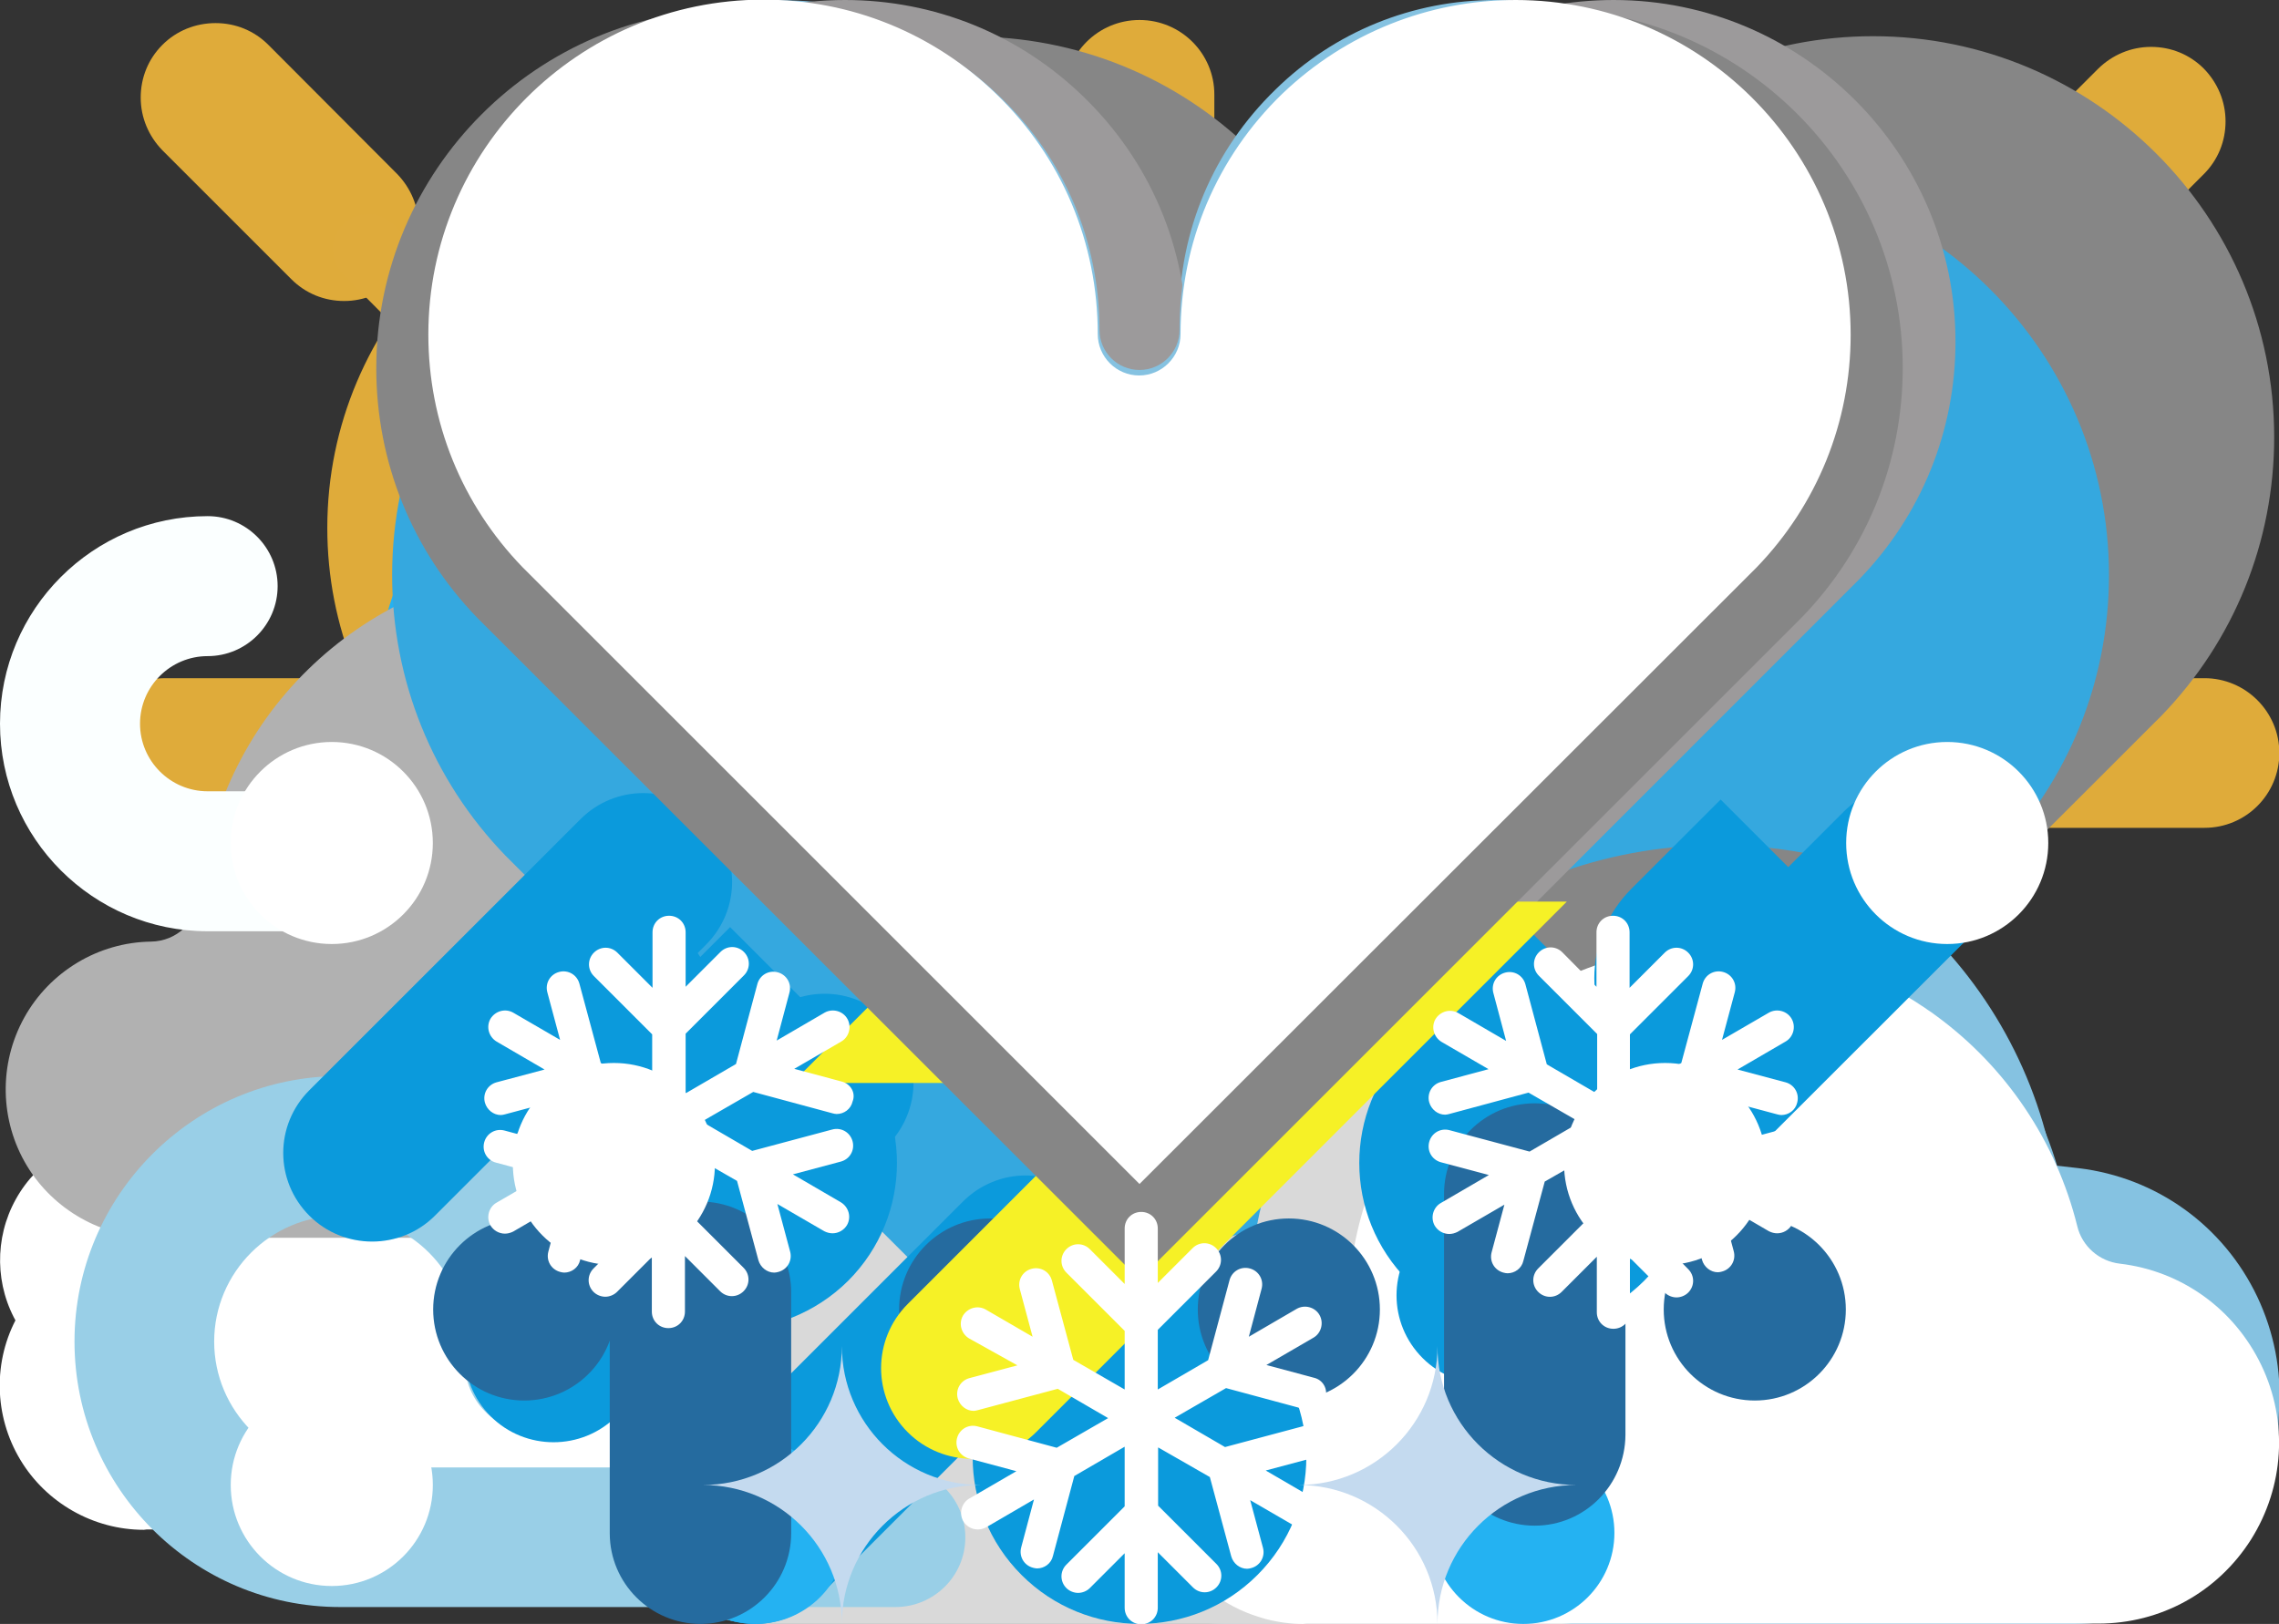 <?xml version="1.0" encoding="utf-8"?>
<!-- Generator: Adobe Illustrator 24.3.0, SVG Export Plug-In . SVG Version: 6.00 Build 0)  -->
<svg version="1.1" xmlns="http://www.w3.org/2000/svg" xmlns:xlink="http://www.w3.org/1999/xlink" x="0px" y="0px"
	 viewBox="0 0 660.8 471" style="enable-background:new 0 0 660.8 471;" xml:space="preserve">
<rect x="0" y="0" width="660.8" height="471" fill="#333333" stroke="none"/>
<g id="10">
	<g>
		<path style="fill:#DFAB3A;" d="M125.5,228.7c-19.7-20.4-30.6-47.2-30.6-75.6c0-60,48.8-108.9,108.9-108.9
			c28.4,0,55.3,10.9,75.7,30.7c21.4,20.7,33.1,48.4,33.1,78.2c0,9.8,7.9,17.7,17.7,17.7s17.7-7.9,17.7-17.7
			c0-29.8,11.8-57.5,33.1-78.2c20.4-19.8,47.3-30.7,75.7-30.7c60,0,108.9,48.8,108.9,108.9c0,28.4-10.9,55.3-30.6,75.6L330.4,433.6
			L125.5,228.7z"/>
	</g>
	<g>
		<path style="fill:#DFAB3A;" d="M330.4,5.8c-12,0-21.7,9.7-21.7,21.7v52.9c0,12,9.7,21.7,21.7,21.7s21.7-9.7,21.7-21.7V27.4
			C352.1,15.5,342.4,5.8,330.4,5.8z M318.7,27.4L318.7,27.4c0-0.6,0-1.2,0.1-1.8C318.8,26.2,318.7,26.8,318.7,27.4z M342.1,27.4
			c0-0.6,0-1.2-0.1-1.8C342,26.2,342.1,26.8,342.1,27.4L342.1,27.4z"/>
	</g>
	<g>
		<path style="fill:#DFAB3A;" d="M100.8,196.7H47.9c-12,0-21.7,9.7-21.7,21.7S35.9,240,47.9,240h52.9c12,0,21.7-9.7,21.7-21.7
			S112.8,196.7,100.8,196.7z"/>
	</g>
	<g>
		<path style="fill:#DFAB3A;" d="M349.1,329.6c-5.8,0-11.2,2.3-15.3,6.3l-37.4,37.4c-4.1,4.1-6.3,9.5-6.3,15.3s2.3,11.2,6.3,15.3
			c4.1,4.1,9.5,6.3,15.3,6.3c5.8,0,11.2-2.3,15.3-6.3l37.4-37.4c4.1-4.1,6.3-9.5,6.3-15.3c0-5.8-2.3-11.2-6.3-15.3
			C360.3,331.9,354.9,329.6,349.1,329.6z M342.7,341.6c0.8-0.5,1.6-0.9,2.4-1.2C344.3,340.7,343.5,341.1,342.7,341.6z M346.9,339.9
			c0.7-0.1,1.5-0.2,2.2-0.2h0C348.4,339.6,347.6,339.7,346.9,339.9z"/>
	</g>
	<g>
		<path style="fill:#DFAB3A;" d="M330.4,370c-12,0-21.7,9.7-21.7,21.7v52.9c0,12,9.7,21.7,21.7,21.7s21.7-9.7,21.7-21.7v-52.9
			C352.1,379.8,342.4,370,330.4,370z"/>
	</g>
	<g>
		<path style="fill:#DFAB3A;" d="M327,336c-4.1-4.1-9.5-6.3-15.3-6.3c-5.8,0-11.2,2.3-15.3,6.3c-4.1,4.1-6.3,9.5-6.3,15.3
			s2.3,11.2,6.3,15.3l37.4,37.4c4.1,4.1,9.5,6.3,15.3,6.3c5.8,0,11.2-2.3,15.3-6.3c4.1-4.1,6.3-9.5,6.3-15.3
			c0-5.8-2.3-11.2-6.3-15.3L327,336z"/>
	</g>
	<g>
		<path style="fill:#DFAB3A;" d="M77.8,13c-4.1-4.1-9.5-6.3-15.3-6.3S51.2,8.9,47.1,13c-4.1,4.1-6.3,9.5-6.3,15.3s2.3,11.2,6.3,15.3
			l37.4,37.4c4.1,4.1,9.5,6.3,15.3,6.3c5.8,0,11.2-2.3,15.3-6.3c4.1-4.1,6.3-9.5,6.3-15.3c0-5.8-2.3-11.2-6.3-15.3L77.8,13z
			 M62.5,16.7c0.3,0,0.6,0,0.8,0C63,16.7,62.7,16.7,62.5,16.7c-0.3,0-0.6,0-0.8,0C61.9,16.7,62.2,16.7,62.5,16.7z M99.9,77.5
			c-0.1,0-0.1,0-0.2,0c0.5,0,0.9,0,1.4-0.1C100.7,77.4,100.3,77.5,99.9,77.5z M108.1,74c-0.4,0.4-0.7,0.7-1.1,1
			C107.4,74.7,107.8,74.4,108.1,74c0.5-0.5,0.9-1,1.3-1.6C109.1,73,108.6,73.5,108.1,74z"/>
	</g>
	<g>
		<path style="fill:#DFAB3A;" d="M601.6,87.9L639,50.5c4.1-4.1,6.3-9.5,6.3-15.3c0-5.8-2.3-11.2-6.3-15.3c-4.1-4.1-9.5-6.3-15.3-6.3
			c-5.8,0-11.2,2.3-15.3,6.3l-37.4,37.4c-4.1,4.1-6.3,9.5-6.3,15.3c0,5.8,2.3,11.2,6.3,15.3c4.1,4.1,9.5,6.3,15.3,6.3
			C592,94.3,597.5,92,601.6,87.9z"/>
	</g>
	<g>
		<path style="fill:#DFAB3A;" d="M520.8,343.7l37.4,37.4c4.1,4.1,6.3,9.5,6.3,15.3c0,5.8-2.3,11.2-6.3,15.3
			c-4.1,4.1-9.5,6.3-15.3,6.3c-5.8,0-11.2-2.3-15.3-6.3l-37.4-37.4c-4.1-4.1-6.3-9.5-6.3-15.3c0-5.8,2.3-11.2,6.3-15.3
			c4.1-4.1,9.5-6.3,15.3-6.3C511.3,337.4,516.7,339.7,520.8,343.7z"/>
	</g>
	<g>
		<path style="fill:#DFAB3A;" d="M140,343.7l-37.4,37.4c-4.1,4.1-6.3,9.5-6.3,15.3c0,5.8,2.3,11.2,6.3,15.3
			c4.1,4.1,9.5,6.3,15.3,6.3c5.8,0,11.2-2.3,15.3-6.3l37.4-37.4c4.1-4.1,6.3-9.5,6.3-15.3c0-5.8-2.3-11.2-6.3-15.3
			c-4.1-4.1-9.5-6.3-15.3-6.3C149.6,337.4,144.1,339.7,140,343.7z"/>
	</g>
	<g>
		<path style="fill:#DFAB3A;" d="M639.2,196.7h-52.9c-12,0-21.7,9.7-21.7,21.7s9.7,21.7,21.7,21.7h52.9c12,0,21.7-9.7,21.7-21.7
			S651.1,196.7,639.2,196.7z"/>
	</g>
</g>
<g id="9">
	<g>
		<g>
			<path style="fill:#DFAB3B;" d="M304,94c-5.7,0-10.3-4.6-10.3-10.3V32.8c0-5.7,4.6-10.3,10.3-10.3c5.7,0,10.3,4.6,10.3,10.3v50.9
				C314.3,89.4,309.7,94,304,94z"/>
		</g>
		<g>
			<path style="fill:#DFAB3B;" d="M129.9,105.8c-2.6,0-5.3-1-7.3-3L99.5,79.6c-4-4-4-10.5,0-14.5c4-4,10.5-4,14.5,0l23.2,23.2
				c4,4,4,10.5,0,14.5C135.2,104.8,132.6,105.8,129.9,105.8z"/>
		</g>
		<g>
			<path style="fill:#DFAB3B;" d="M477.6,106.3c-2.6,0-5.3-1-7.3-3c-4-4-4-10.5,0-14.5L494.1,65c4-4,10.5-4,14.5,0
				c4,4,4,10.5,0,14.5l-23.7,23.7C482.8,105.3,480.2,106.3,477.6,106.3z"/>
		</g>
		<g>
			<path style="fill:#DFAB3B;" d="M300.8,345c-9.7-10.2-22.2-17.3-35.9-20.3c-7.6-24.8-23.2-46.6-44.3-61.9
				c-20.6-15-45-22.9-70.5-22.9c-3,0-5.9,0.1-8.9,0.3c-2.1,0.2-4.3,0.4-6.4,0.7c-4.8-10.6-7.3-22.3-7.3-34
				c0-45.8,37.3-83.1,83.1-83.1c21.7,0,42.2,8.3,57.8,23.4c14,13.5,22.6,31,24.7,50.1c0.6,5.5,5.1,9.6,10.6,9.6h0.4
				c5.5,0,10-4.2,10.6-9.6c2.2-19,10.8-36.5,24.7-50.1c15.6-15.1,36.1-23.4,57.8-23.4c45.8,0,83.1,37.3,83.1,83.1
				c0,2.1-0.1,4.1-0.2,6.2c-4-0.3-7.9-0.5-11.9-0.5c-3.7,0-7.4,0.1-11,0.4c-35.2,2.6-68.4,17.7-93.6,42.4
				c-23.1,22.7-38.3,52.3-43.1,84.2C313.8,340.5,307.1,342.4,300.8,345z"/>
		</g>
		<path style="fill:#85C2E1;" d="M330.9,471c-16,0-31.3-7-41.8-18.9c8.1-5.4,14.9-12.5,20.2-20.8c13-20.6,14.6-46,4.1-68.1
			c-0.1-0.3-0.3-0.6-0.4-0.9c5.5-1.9,11.2-2.9,17-3l9.2-0.2l0.9-9.1c2.9-30.3,16.4-58.7,38.1-80c21.7-21.3,50.4-34.3,80.8-36.5
			c3.2-0.2,6.4-0.4,9.5-0.4c6.4,0,12.9,0.5,19.2,1.4c20.4,3.1,39.9,11.1,56.6,23.1c24.6,17.9,42.2,44,49.5,73.5l1.7,6.9l7.1,0.8
			c22.7,2.7,42.1,16.7,51.9,37.3c9.8,20.7,8.4,44.5-3.8,63.8c-12.2,19.3-33.1,30.8-56,30.8c0,0-250.1,0-250.1,0l0-0.2l-12.7,0.2
			C331.6,471,331.2,471,330.9,471z"/>
		<path style="fill:#FFFFFF;" d="M41.7,443.7c-14.6,0-28.3-7.8-35.8-20.3c-7.7-12.8-8-28.8-0.7-41.8c7.2-13,20.9-21.3,35.8-21.5
			l9.2-0.2l0.9-9.1c2.2-23.4,12.7-45.3,29.4-61.8c13.9-13.6,31.4-22.8,50.5-26.6c4-0.8,8-1.3,11.8-1.6c2.4-0.2,4.9-0.3,7.4-0.3
			c21.1,0,41.3,6.6,58.4,19c19,13.8,32.6,33.9,38.2,56.7l1.7,6.9l7.1,0.8c13.7,1.6,26.2,8.9,34.3,20c1.9,2.6,3.5,5.3,4.9,8.2
			c7.4,15.6,6.3,33.6-2.9,48.2c-5.3,8.4-12.9,15-22.1,19c-6.4,2.8-13.2,4.3-20.2,4.3l-207.1,0L41.7,443.7z"/>
	</g>
</g>
<g id="8">
	<g>
		<path style="fill:#24B2F2;" d="M296.5,376.7c4.6-15.8,3.3-33-4-48.3c-9-18.8-25.6-32.3-45.6-37.1c-7.5-23.1-22.1-43.4-41.9-57.7
			c-19.7-14.3-43-21.9-67.4-21.9c-2.8,0-5.7,0.1-8.5,0.3c-6.8,0.5-13.6,1.6-20.1,3.3c-0.4-3.4-0.5-6.9-0.5-10.4
			c0-54.4,44.3-98.7,98.7-98.7c25.8,0,50.2,9.9,68.6,27.8c19.4,18.7,30,43.9,30,70.9c0,6.7,5.5,12.2,12.2,12.2
			c6.7,0,12.2-5.5,12.2-12.2c0-27,10.7-52.1,30-70.9c18.5-17.9,42.9-27.8,68.7-27.8c54.4,0,98.7,44.3,98.7,98.7
			c0,10.4-1.6,20.5-4.7,30.3c-12.7-3.7-25.9-5.5-39.2-5.5c-3.5,0-7,0.1-10.5,0.4c-33.5,2.5-65.1,16.8-89.1,40.3
			c-21.5,21.1-35.8,48.6-40.7,78.2C324.7,351.6,307.9,361.7,296.5,376.7z"/>
		<path style="fill:#85C2E1;" d="M355.3,471c-10.4,0-20.5-3.2-29-9.4c-5.5-4-10-8.9-13.5-14.6c-9.1-15.1-9.4-34.1-0.9-49.5
			c8.5-15.4,24.8-25.2,42.4-25.5c6.2-0.1,11.3-4.9,11.9-11.1c2.6-27.7,15-53.7,34.8-73.1c19.9-19.5,46.1-31.3,73.8-33.4
			c2.9-0.2,5.8-0.3,8.7-0.3c14.4,0,28.6,2.6,42,7.7c9.7,3.7,18.8,8.6,27.2,14.7c22.5,16.3,38.6,40.2,45.3,67.2
			c1.2,4.9,5.4,8.6,10.4,9.2c20.3,2.4,37.7,14.9,46.5,33.4c8.8,18.5,7.5,39.8-3.4,57.1C640.7,460.7,622,471,601.5,471
			c0,0-245.3,0-245.3,0L355.3,471z"/>
		<path style="fill:#FFFFFF;" d="M36.4,401.9c-12.7,0-24.7-6.8-31.2-17.7c-6.7-11.1-6.9-25.1-0.6-36.4c6.3-11.4,18.3-18.5,31.2-18.8
			c6.2-0.1,11.3-4.9,11.9-11.1c2-21.2,11.5-41.1,26.7-56.1c8.5-8.4,18.5-14.9,29.6-19.3c8.6-3.5,17.7-5.6,27-6.3
			c2.2-0.2,4.5-0.2,6.7-0.2c19.2,0,37.5,5.9,53,17.2c17.3,12.5,29.6,30.8,34.7,51.5c1.2,4.9,5.4,8.6,10.4,9.2
			c15.1,1.8,28.1,11.1,34.6,24.9c6.5,13.8,5.6,29.7-2.6,42.5c-4.5,7.2-11,12.8-18.7,16.4c-5.9,2.7-12.1,4.1-18.6,4.1
			c0,0-193.4,0-193.5,0L36.4,401.9z"/>
	</g>
</g>
<g id="7">
	<g>
		<path style="fill:#868686;" d="M486.8,347.4c-5.7-3-11.7-5.2-18-6.8c-8.8-27.2-26.1-51.1-49.3-68c-23.2-16.8-50.7-25.7-79.4-25.7
			c-3.3,0-6.7,0.1-10,0.4c-0.7,0.1-1.5,0.1-2.2,0.2c-10-9.2-22.1-15.7-35.3-18.9c-8.8-27.2-26.1-51.1-49.3-68
			c-22.7-16.5-49.5-25.4-77.6-25.7c-0.2-2.7-0.3-5.3-0.3-8c0-64.1,52.2-116.3,116.3-116.3c30.4,0,59.1,11.6,80.9,32.7
			c22.8,22.1,35.4,51.7,35.4,83.5c0,7.9,6.4,14.4,14.4,14.4c7.9,0,14.4-6.4,14.4-14.4c0-31.8,12.6-61.4,35.4-83.5
			c21.8-21.1,50.5-32.8,80.9-32.8c64.1,0,116.3,52.2,116.3,116.3c0,30.3-11.6,59-32.7,80.8L486.8,347.4z"/>
		<path style="fill:#B1B1B1;" d="M44.6,358.9c-15,0-29.1-8-36.8-20.8C-0.1,325-0.4,308.6,7,295.2c7.4-13.4,21.5-21.9,36.8-22.1
			c7.3-0.1,13.4-5.7,14.1-13c2.4-25,13.5-48.5,31.5-66c17.5-17.1,40.6-27.8,65-30l1-0.1c0.2,0,0.5-0.1,0.7-0.1
			c2.6-0.2,5.3-0.3,7.9-0.3c22.6,0,44.2,7,62.5,20.3c20.3,14.7,34.9,36.3,40.9,60.7c1.4,5.8,6.3,10.1,12.3,10.8c3,0.4,5.9,1,8.8,1.8
			c-15.9,6.6-30.4,16.1-42.9,28.4c-20,19.6-33.3,44.9-38.3,72.2c-1.7,0.3-3.5,0.7-5.2,1.2c0,0-156.4,0-156.5,0L44.6,358.9z"/>
		<path style="fill:#D9D9D9;" d="M220.8,471c-15,0-29.1-8-36.8-20.8c-7.9-13.1-8.2-29.6-0.8-42.9c5.4-9.7,14.3-16.9,24.9-20.2
			c3.9-1.2,7.9-1.8,11.9-1.9c7.3-0.1,13.4-5.7,14.1-13c2.4-25,13.5-48.5,31.5-66c16.2-15.9,36.6-26,59.1-29.3
			c2.8-0.4,5.2-0.7,7.5-0.9c2.6-0.2,5.3-0.3,7.9-0.3c22.6,0,44.2,7,62.5,20.3c20.3,14.7,34.9,36.3,40.9,60.7
			c1.4,5.8,6.3,10.1,12.3,10.8c8.9,1.1,17.4,4.4,24.7,9.8c6.9,5.1,12.5,11.8,16.1,19.5c7.7,16.2,6.6,35-3,50.1
			c-9.6,15.1-26,24.2-43.9,24.2c0,0-227.8,0-227.9,0L220.8,471z"/>
	</g>
</g>
<g id="6">
	<g>
		<path style="fill:none;stroke:#FBFFFF;stroke-width:28;stroke-linecap:round;stroke-miterlimit:10;" d="M78.9,93.8"/>
		<path style="fill:#99CFE7;" d="M259.6,466.1h-161c-42.5,0-77-34.6-77-77s34.6-77,77-77s77,34.6,77,77c0,2.7-0.1,5.5-0.4,8.2
			c-1.2,11.1-11.2,19.2-22.3,18c-11.1-1.2-19.2-11.2-18-22.3c0.1-1.3,0.2-2.6,0.2-3.9c0-20.1-16.4-36.5-36.5-36.5
			S62.1,369,62.1,389.1c0,20.1,16.4,36.5,36.5,36.5h161c11.2,0,20.3,9.1,20.3,20.3S270.8,466.1,259.6,466.1z"/>
		<path style="fill:#35A8DF;" d="M146.6,248.2c-21.2-21.9-32.9-50.9-32.9-81.4c0-64.6,52.6-117.2,117.2-117.2
			c30.6,0,59.6,11.7,81.5,33c23,22.3,35.7,52.1,35.7,84.2c0,8,6.5,14.5,14.5,14.5s14.5-6.5,14.5-14.5c0-32,12.7-61.9,35.7-84.2
			c22-21.3,50.9-33,81.5-33c64.6,0,117.2,52.6,117.2,117.2c0,30.6-11.7,59.5-32.9,81.4l-14.1,14.1c-20.3-11.3-43-17.2-66.3-17.2
			c-3.3,0-6.7,0.1-10.1,0.4c-32.1,2.4-62.4,16.1-85.3,38.6c-20.1,19.7-33.6,45.2-38.6,72.7c-20.7,4.1-39,17.1-49.4,35.9
			c-2.9,5.3-5.2,11-6.7,16.8L146.6,248.2z"/>
		<path style="fill:#FFFFFF;" d="M377.8,471c-3.6,0-7.2-0.5-10.7-1.4c-0.7-0.2-1.3-0.4-2-0.6c-10.2-3.1-18.9-9.9-24.4-19.1
			c-1.8-2.9-3.2-6.2-4.2-9.6c-3.4-11.2-2.2-23.5,3.5-33.7c7.5-13.5,21.7-22,37.1-22.3c7.4-0.1,13.5-5.8,14.2-13.1
			c2.4-25.2,13.6-48.8,31.7-66.6c18.1-17.7,41.9-28.5,67.2-30.4c2.6-0.2,5.3-0.3,7.9-0.3c21.6,0,42.4,6.4,60.3,18.6l0.4,0.3
			c0.8,0.5,1.5,1,2.3,1.6c20.5,14.9,35.1,36.6,41.2,61.2c1.4,5.9,6.4,10.2,12.3,10.9c18,2.1,33.3,13.2,41.1,29.5
			c7.8,16.3,6.6,35.2-3,50.5c-9.7,15.3-26.2,24.4-44.3,24.4c0,0-229.7,0-229.7,0L377.8,471z"/>
		<path style="fill:#FBFFFF;" d="M99.2,270.1h-39C27,270.1,0,243.1,0,209.9s27-60.2,60.2-60.2c11.2,0,20.3,9.1,20.3,20.3
			c0,11.2-9.1,20.3-20.3,20.3c-10.8,0-19.6,8.8-19.6,19.6s8.8,19.6,19.6,19.6h39c11.2,0,20.3,9.1,20.3,20.3S110.4,270.1,99.2,270.1z
			"/>
	</g>
</g>
<g id="5">
	<g>
		<path style="fill:#0B9ADC;" d="M296.2,456.8L296.2,456.8c-18.9-18.9-18.9-49.5,0-68.4l34.2-34.2l34.2,34.2
			c18.9,18.9,18.9,49.5,0,68.4l0,0C345.7,475.7,315.1,475.7,296.2,456.8z"/>
		<path style="fill:#0B9ADC;" d="M177.5,371.5L177.5,371.5c-18.9-18.9-18.9-49.5,0-68.4l34.2-34.2l34.2,34.2
			c18.9,18.9,18.9,49.5,0,68.4l0,0C226.9,390.3,196.3,390.3,177.5,371.5z"/>
		<path style="fill:#0B9ADC;" d="M408.3,371.5L408.3,371.5c-18.9-18.9-18.9-49.5,0-68.4l34.2-34.2l34.2,34.2
			c18.9,18.9,18.9,49.5,0,68.4l0,0C457.8,390.3,427.2,390.3,408.3,371.5z"/>
		<g>
			<path style="fill:#85C2E1;" d="M161.2,155.7c-16.6-17.2-25.8-39.9-25.8-63.8c0-50.6,41.2-91.8,91.8-91.8c24,0,46.7,9.2,63.9,25.9
				c18,17.4,28,40.9,28,66c0,6.3,5.1,11.4,11.4,11.4s11.4-5.1,11.4-11.4c0-25.1,9.9-48.5,27.9-66C386.9,9.2,409.6,0,433.6,0
				c50.6,0,91.8,41.2,91.8,91.8c0,18.1-5.2,35.4-15,50.3c-2.2-3.4-4.8-6.6-7.7-9.5l-34.2-34.2c-2.1-2.1-5-3.3-8-3.3
				c-3,0-5.9,1.2-8,3.3l-34.2,34.2c-11.3,11.3-17.5,26.3-17.5,42.2s6.2,30.9,17.5,42.2c3.4,3.4,7.1,6.3,11.2,8.8l-99.1,99.1
				L161.2,155.7z"/>
			<path style="fill:#0B9ADC;" d="M460.6,211.8c-2.9,0-5.7-0.3-8.5-1c-6.7-1.6-12.8-5-17.7-9.8c-7-7-10.8-16.3-10.8-26.1
				c0-9.9,3.8-19.2,10.8-26.1l26.1-26.1l26.1,26.1c4.9,4.9,8.3,11,9.8,17.7c2.9,12.6-0.7,25.5-9.8,34.6
				C479.7,207.9,470.4,211.8,460.6,211.8C460.6,211.8,460.6,211.8,460.6,211.8z"/>
		</g>
	</g>
</g>
<g id="4">
	<g>
		<path style="fill:#9C9A9B;" d="M173.8,168c-18-18.6-27.9-43-27.9-68.9c0-54.7,44.5-99.1,99.1-99.1c25.9,0,50.4,9.9,69,27.9
			c19.5,18.8,30.2,44.1,30.2,71.2c0,6.8,5.5,12.3,12.3,12.3c6.8,0,12.3-5.5,12.3-12.3c0-27.1,10.7-52.4,30.2-71.2
			C417.5,9.9,442,0,467.9,0C522.5,0,567,44.5,567,99.1c0,25.9-9.9,50.3-27.9,68.9L356.5,350.7L173.8,168z"/>
		<path style="fill:#0B9ADC;" d="M107.9,360.1c-6.6,0-13.2-2.5-18.2-7.5c-10.1-10.1-10.1-26.3,0-36.4l78.6-78.6
			c10.1-10.1,26.3-10.1,36.4,0c10.1,10.1,10.1,26.3,0,36.4l-78.6,78.6C121.1,357.6,114.5,360.1,107.9,360.1z"/>
		<path style="fill:#0B9ADC;" d="M160.5,418.3c-6.6,0-13.2-2.5-18.2-7.5c-10.1-10.1-10.1-26.3,0-36.4l78.6-78.6
			c10.1-10.1,26.3-10.1,36.4,0c10.1,10.1,10.1,26.3,0,36.4l-78.6,78.6C173.7,415.8,167.1,418.3,160.5,418.3z"/>
		<path style="fill:#0B9ADC;" d="M218.8,471c-6.6,0-13.2-2.5-18.2-7.5c-10.1-10.1-10.1-26.3,0-36.4l78.6-78.6
			c10.1-10.1,26.3-10.1,36.4,0c10.1,10.1,10.1,26.3,0,36.4L237,463.5C232,468.5,225.4,471,218.8,471z"/>
		<path style="fill:#0B9ADC;" d="M430.7,401.4c-6.6,0-13.2-2.5-18.2-7.5c-10.1-10.1-10.1-26.3,0-36.4l122.1-122.1
			c10.1-10.1,26.3-10.1,36.4,0c10.1,10.1,10.1,26.3,0,36.4L448.9,393.8C443.9,398.9,437.3,401.4,430.7,401.4z"/>
	</g>
</g>
<g id="3">
	<g>
		<path style="fill:#85C2E1;" d="M157.2,161.1c-17-17.6-26.4-40.8-26.4-65.3c0-51.8,42.2-94,94-94c24.6,0,47.8,9.4,65.4,26.5
			C308.6,46,318.8,70,318.8,95.7c0,6.4,5.2,11.6,11.6,11.6s11.6-5.2,11.6-11.6c0-25.7,10.2-49.7,28.6-67.5
			c17.6-17.1,40.9-26.5,65.4-26.5c51.8,0,94,42.2,94,94c0,24.5-9.4,47.7-26.4,65.3L330.4,334.3L157.2,161.1z"/>
		<circle style="fill:#256B9F;" cx="373.7" cy="379.8" r="26.4"/>
		<circle style="fill:#0B9ADC;" cx="441.7" cy="314.1" r="26.4"/>
		<circle style="fill:#256B9F;" cx="508.8" cy="379.8" r="26.4"/>
		<circle style="fill:#24B2F2;" cx="441.7" cy="444.6" r="26.4"/>
		<circle style="fill:#256B9F;" cx="287.1" cy="379.8" r="26.4"/>
		<circle style="fill:#0B9ADC;" cx="219.1" cy="314.1" r="26.4"/>
		<circle style="fill:#256B9F;" cx="152" cy="379.8" r="26.4"/>
		<circle style="fill:#24B2F2;" cx="219.1" cy="444.6" r="26.4"/>
	</g>
</g>
<g id="2">
	<g>
		<path style="fill:#868686;" d="M545.4,103.8c0,26.4-10.1,51.4-28.5,70.4l-62.4,62.4h-37.6l10-10c9.7-9.7,15-22.6,15-36.3
			c0-13.7-5.3-26.6-15-36.3c-9.7-9.7-22.6-15-36.3-15s-26.6,5.3-36.3,15L239,269.4l-95.2-95.2c-18.4-19-28.5-44-28.5-70.4
			C115.4,48,160.8,2.5,216.6,2.5c26.5,0,51.5,10.1,70.4,28.5c19.9,19.2,30.8,45.1,30.8,72.7c0,6.9,5.6,12.5,12.5,12.5
			c6.9,0,12.5-5.6,12.5-12.5c0-27.7,10.9-53.5,30.8-72.7c19-18.4,44-28.5,70.4-28.5C500,2.5,545.4,48,545.4,103.8z"/>
		<path style="fill:#256B9F;" d="M445,442.5c-14.5,0-26.3-11.8-26.3-26.3v-69.9c0-14.5,11.8-26.3,26.3-26.3s26.3,11.8,26.3,26.3
			v69.9C471.2,430.7,459.5,442.5,445,442.5z"/>
		<path style="fill:#256B9F;" d="M203.1,471c-14.5,0-26.3-11.8-26.3-26.3v-69.9c0-14.5,11.8-26.3,26.3-26.3s26.3,11.8,26.3,26.3
			v69.9C229.4,459.2,217.6,471,203.1,471z"/>
		<path style="fill:#0B9ADC;" d="M145.9,322.6L145.9,322.6c-14.3-14.3-14.3-37.5,0-51.8l25.9-25.9l25.9,25.9
			c14.3,14.3,14.3,37.5,0,51.8l0,0C183.5,337,160.3,337,145.9,322.6z"/>
		<path style="fill:#0B9ADC;" d="M473,309.6L473,309.6c-14.3-14.3-14.3-37.5,0-51.8l25.9-25.9l25.9,25.9c14.3,14.3,14.3,37.5,0,51.8
			l0,0C510.6,324,487.4,324,473,309.6z"/>
		<path style="fill:#F6F126;" d="M281.8,423.1c-6.7,0-13.5-2.6-18.6-7.7c-10.3-10.3-10.3-26.9,0-37.2l64.1-64.1h-97.6l142.5-142.5
			c10.3-10.3,26.9-10.3,37.2,0c10.3,10.3,10.3,26.9,0,37.2l-52.7,52.7h97.6L300.4,415.4C295.2,420.6,288.5,423.1,281.8,423.1z"/>
	</g>
</g>
<g id="1">
	<g>
		<path style="fill:#868686;" d="M138.4,179.2c-18.9-19.5-29.3-45.2-29.3-72.4c0-57.5,46.8-104.2,104.2-104.2
			c27.2,0,53,10.4,72.5,29.4c20.5,19.8,31.7,46.4,31.7,74.9c0,7.1,5.8,12.9,12.9,12.9c7.1,0,12.9-5.8,12.9-12.9
			c0-28.5,11.3-55.1,31.7-74.9C394.5,13,420.3,2.5,447.5,2.5c57.5,0,104.2,46.8,104.2,104.2c0,27.2-10.4,52.9-29.3,72.4l-192,192
			L138.4,179.2z"/>
		<circle style="fill:#FFFFFF;" cx="564.6" cy="244.5" r="29.3"/>
		<circle style="fill:#FFFFFF;" cx="564.6" cy="430.7" r="29.3"/>
		<circle style="fill:#FFFFFF;" cx="482.8" cy="337.6" r="29.3"/>
		<circle style="fill:#FFFFFF;" cx="96.2" cy="244.5" r="29.3"/>
		<circle style="fill:#FFFFFF;" cx="96.2" cy="430.7" r="29.3"/>
		<circle style="fill:#FFFFFF;" cx="178" cy="337.6" r="29.3"/>
		<path style="fill:#C4DAEF;" d="M284.4,430.7c-22.3,0-40.3,18.1-40.3,40.3c0-22.3-18.1-40.3-40.3-40.3c22.3,0,40.3-18.1,40.3-40.3
			C244.1,412.6,262.1,430.7,284.4,430.7z"/>
		<path style="fill:#C4DAEF;" d="M457.1,430.7c-22.3,0-40.3,18.1-40.3,40.3c0-22.3-18.1-40.3-40.3-40.3c22.3,0,40.3-18.1,40.3-40.3
			C416.7,412.6,434.8,430.7,457.1,430.7z"/>
	</g>
</g>
<g id="0">
	<g>
		<path style="fill:#FFFFFF;" d="M151.5,164.5c-17.6-18.2-27.3-42.1-27.3-67.5c0-53.5,43.5-97.1,97.1-97.1
			c25.4,0,49.3,9.7,67.5,27.3c19.1,18.4,29.5,43.2,29.5,69.7c0,6.6,5.4,12,12,12s12-5.4,12-12c0-26.5,10.5-51.3,29.5-69.7
			C390.1,9.7,414.1,0,439.5,0c53.5,0,97.1,43.5,97.1,97.1c0,25.3-9.7,49.3-27.3,67.5L330.4,343.4L151.5,164.5z"/>
		<g>
			<path style="fill:#FFFFFF;" d="M244.1,313.7l-13.8-3.7l13.6-7.9c2.3-1.3,3.1-4.3,1.8-6.6c-1.3-2.3-4.3-3.1-6.6-1.8l-13.9,8.1
				l3.7-13.9c0.7-2.6-0.8-5.2-3.4-5.9s-5.2,0.8-5.9,3.4l-6.2,23.2l-14.6,8.5v-17.3l16.9-16.9c1.9-1.9,1.9-4.9,0-6.8
				c-1.9-1.9-4.9-1.9-6.8,0l-10.1,10.1v-15.8c0-2.7-2.1-4.8-4.8-4.8s-4.8,2.1-4.8,4.8v16.1l-10.2-10.2c-1.9-1.9-4.9-1.9-6.8,0
				c-1.9,1.9-1.9,4.9,0,6.8l16.9,16.9v16.9l-14.9-8.6l-6.2-23c-0.7-2.6-3.3-4.1-5.9-3.4c-2.6,0.7-4.1,3.3-3.4,5.9l3.7,13.8
				l-13.6-7.9c-2.3-1.3-5.2-0.5-6.6,1.8c-1.3,2.3-0.5,5.2,1.8,6.6l13.9,8.1l-13.9,3.7c-2.6,0.7-4.1,3.3-3.4,5.9
				c0.6,2.1,2.5,3.6,4.6,3.6c0.4,0,0.8-0.1,1.2-0.2l23.2-6.2l14.6,8.5l-14.9,8.6l-23-6.2c-2.6-0.7-5.2,0.8-5.9,3.4
				c-0.7,2.6,0.8,5.2,3.4,5.9l13.8,3.7l-13.6,7.9c-2.3,1.3-3.1,4.3-1.8,6.6c0.9,1.5,2.5,2.4,4.2,2.4c0.8,0,1.6-0.2,2.4-0.6l13.9-8.1
				l-3.7,13.9c-0.7,2.6,0.8,5.2,3.4,5.9c0.4,0.1,0.8,0.2,1.2,0.2c2.1,0,4.1-1.4,4.6-3.6l6.2-23.2l14.6-8.5V351l-16.9,16.9
				c-1.9,1.9-1.9,4.9,0,6.8c0.9,0.9,2.2,1.4,3.4,1.4s2.5-0.5,3.4-1.4l10.1-10.1v15.8c0,2.7,2.1,4.8,4.8,4.8s4.8-2.1,4.8-4.8v-16.1
				l10.2,10.2c1.9,1.9,4.9,1.9,6.8,0c1.9-1.9,1.9-4.9,0-6.8l-16.9-16.9v-16.9l15,8.6l6.2,23c0.6,2.1,2.5,3.6,4.6,3.6
				c0.4,0,0.8-0.1,1.2-0.2c2.6-0.7,4.1-3.3,3.4-5.9l-3.7-13.8l13.6,7.9c0.8,0.4,1.6,0.6,2.4,0.6c1.7,0,3.3-0.9,4.2-2.4
				c1.3-2.3,0.5-5.2-1.8-6.6l-13.9-8.1l13.9-3.7c2.6-0.7,4.1-3.3,3.4-5.9c-0.7-2.6-3.3-4.1-5.9-3.4l-23.2,6.2l-14.6-8.5l14.9-8.6
				l23,6.2c0.4,0.1,0.8,0.2,1.2,0.2c2.1,0,4.1-1.4,4.6-3.6C248.2,317,246.7,314.4,244.1,313.7z"/>
			<path style="fill:#FFFFFF;" d="M521.3,331.3c-0.7-2.6-3.3-4.1-5.9-3.4l-23,6.2l-14.9-8.6l14.6-8.5l23.2,6.2
				c0.4,0.1,0.8,0.2,1.2,0.2c2.1,0,4.1-1.4,4.6-3.6c0.7-2.6-0.8-5.2-3.4-5.9l-13.9-3.7l13.9-8.1c2.3-1.3,3.1-4.3,1.8-6.6
				c-1.3-2.3-4.3-3.1-6.6-1.8l-13.6,7.9l3.7-13.8c0.7-2.6-0.8-5.2-3.4-5.9c-2.6-0.7-5.2,0.8-5.9,3.4l-6.2,23l-14.9,8.6v-16.9
				l16.9-16.9c1.9-1.9,1.9-4.9,0-6.8c-1.9-1.9-4.9-1.9-6.8,0l-10.2,10.2v-16.1c0-2.7-2.1-4.8-4.8-4.8c-2.7,0-4.8,2.1-4.8,4.8v15.8
				L453,276.2c-1.9-1.9-4.9-1.9-6.8,0c-1.9,1.9-1.9,4.9,0,6.8l16.9,16.9v17.3l-14.6-8.5l-6.2-23.2c-0.7-2.6-3.3-4.1-5.9-3.4
				c-2.6,0.7-4.1,3.3-3.4,5.9l3.7,13.9l-13.9-8.1c-2.3-1.3-5.2-0.5-6.6,1.8c-1.3,2.3-0.5,5.2,1.8,6.6l13.6,7.9l-13.8,3.7
				c-2.6,0.7-4.1,3.3-3.4,5.9c0.6,2.1,2.5,3.6,4.6,3.6c0.4,0,0.8-0.1,1.2-0.2l23-6.2l14.9,8.6l-14.6,8.5l-23.2-6.2
				c-2.6-0.7-5.2,0.8-5.9,3.4c-0.7,2.6,0.8,5.2,3.4,5.9l13.9,3.7l-13.9,8.1c-2.3,1.3-3.1,4.3-1.8,6.6c0.9,1.5,2.5,2.4,4.2,2.4
				c0.8,0,1.6-0.2,2.4-0.6l13.6-7.9l-3.7,13.8c-0.7,2.6,0.8,5.2,3.4,5.9c0.4,0.1,0.8,0.2,1.2,0.2c2.1,0,4.1-1.4,4.6-3.6l6.2-23
				l15-8.6v16.9l-16.9,16.9c-1.9,1.9-1.9,4.9,0,6.8c1.9,1.9,4.9,1.9,6.8,0l10.2-10.2v16.1c0,2.7,2.1,4.8,4.8,4.8
				c2.7,0,4.8-2.1,4.8-4.8v-15.8l10.1,10.1c0.9,0.9,2.2,1.4,3.4,1.4s2.5-0.5,3.4-1.4c1.9-1.9,1.9-4.9,0-6.8L472.7,351v-17.3
				l14.6,8.5l6.2,23.2c0.6,2.1,2.5,3.6,4.6,3.6c0.4,0,0.8-0.1,1.2-0.2c2.6-0.7,4.1-3.3,3.4-5.9l-3.7-13.9l13.9,8.1
				c0.8,0.4,1.6,0.6,2.4,0.6c1.7,0,3.3-0.9,4.2-2.4c1.3-2.3,0.5-5.2-1.8-6.6l-13.6-7.9l13.8-3.7C520.5,336.5,522,333.9,521.3,331.3z
				"/>
			<path style="fill:#FFFFFF;" d="M381,399.6l-13.8-3.7l13.6-7.9c2.3-1.3,3.1-4.3,1.8-6.6c-1.3-2.3-4.3-3.1-6.6-1.8l-13.9,8.1
				l3.7-13.9c0.7-2.6-0.8-5.2-3.4-5.9c-2.6-0.7-5.2,0.8-5.9,3.4l-6.2,23.2l-14.6,8.5v-17.3l16.9-16.9c1.9-1.9,1.9-4.9,0-6.8
				s-4.9-1.9-6.8,0l-10.1,10.1v-15.8c0-2.7-2.1-4.8-4.8-4.8s-4.8,2.1-4.8,4.8v16.1L316,362.3c-1.9-1.9-4.9-1.9-6.8,0
				c-1.9,1.9-1.9,4.9,0,6.8l16.9,16.9V403l-14.9-8.6l-6.2-23c-0.7-2.6-3.3-4.1-5.9-3.4c-2.6,0.7-4.1,3.3-3.4,5.9l3.7,13.8l-13.6-7.9
				c-2.3-1.3-5.2-0.5-6.6,1.8c-1.3,2.3-0.5,5.2,1.8,6.6L295,396l-13.9,3.7c-2.6,0.7-4.1,3.3-3.4,5.9c0.6,2.1,2.5,3.6,4.6,3.6
				c0.4,0,0.8-0.1,1.2-0.2l23.2-6.2l14.6,8.5l-14.9,8.6l-23-6.2c-2.6-0.7-5.2,0.8-5.9,3.4c-0.7,2.6,0.8,5.2,3.4,5.9l13.8,3.7
				l-13.6,7.9c-2.3,1.3-3.1,4.3-1.8,6.6c0.9,1.5,2.5,2.4,4.2,2.4c0.8,0,1.6-0.2,2.4-0.6l13.9-8.1l-3.7,13.9
				c-0.7,2.6,0.8,5.2,3.4,5.9c0.4,0.1,0.8,0.2,1.2,0.2c2.1,0,4.1-1.4,4.6-3.6l6.2-23.2l14.6-8.5v17.3l-16.9,16.9
				c-1.9,1.9-1.9,4.9,0,6.8c0.9,0.9,2.2,1.4,3.4,1.4s2.5-0.5,3.4-1.4l10.1-10.1v15.8c0,2.7,2.1,4.8,4.8,4.8s4.8-2.1,4.8-4.8v-16.1
				l10.2,10.2c1.9,1.9,4.9,1.9,6.8,0c1.9-1.9,1.9-4.9,0-6.8l-16.9-16.9v-16.9l15,8.6l6.2,23c0.6,2.1,2.5,3.6,4.6,3.6
				c0.4,0,0.8-0.1,1.2-0.2c2.6-0.7,4.1-3.3,3.4-5.9l-3.7-13.8l13.6,7.9c0.8,0.4,1.6,0.6,2.4,0.6c1.7,0,3.3-0.9,4.2-2.4
				c1.3-2.3,0.5-5.2-1.8-6.6l-13.9-8.1l13.9-3.7c2.6-0.7,4.1-3.3,3.4-5.9c-0.7-2.6-3.3-4.1-5.9-3.4l-23.2,6.2l-14.6-8.5l14.9-8.6
				l23,6.2c0.4,0.1,0.8,0.2,1.2,0.2c2.1,0,4.1-1.4,4.6-3.6C385.1,402.9,383.6,400.2,381,399.6z"/>
		</g>
	</g>
</g>
</svg>
